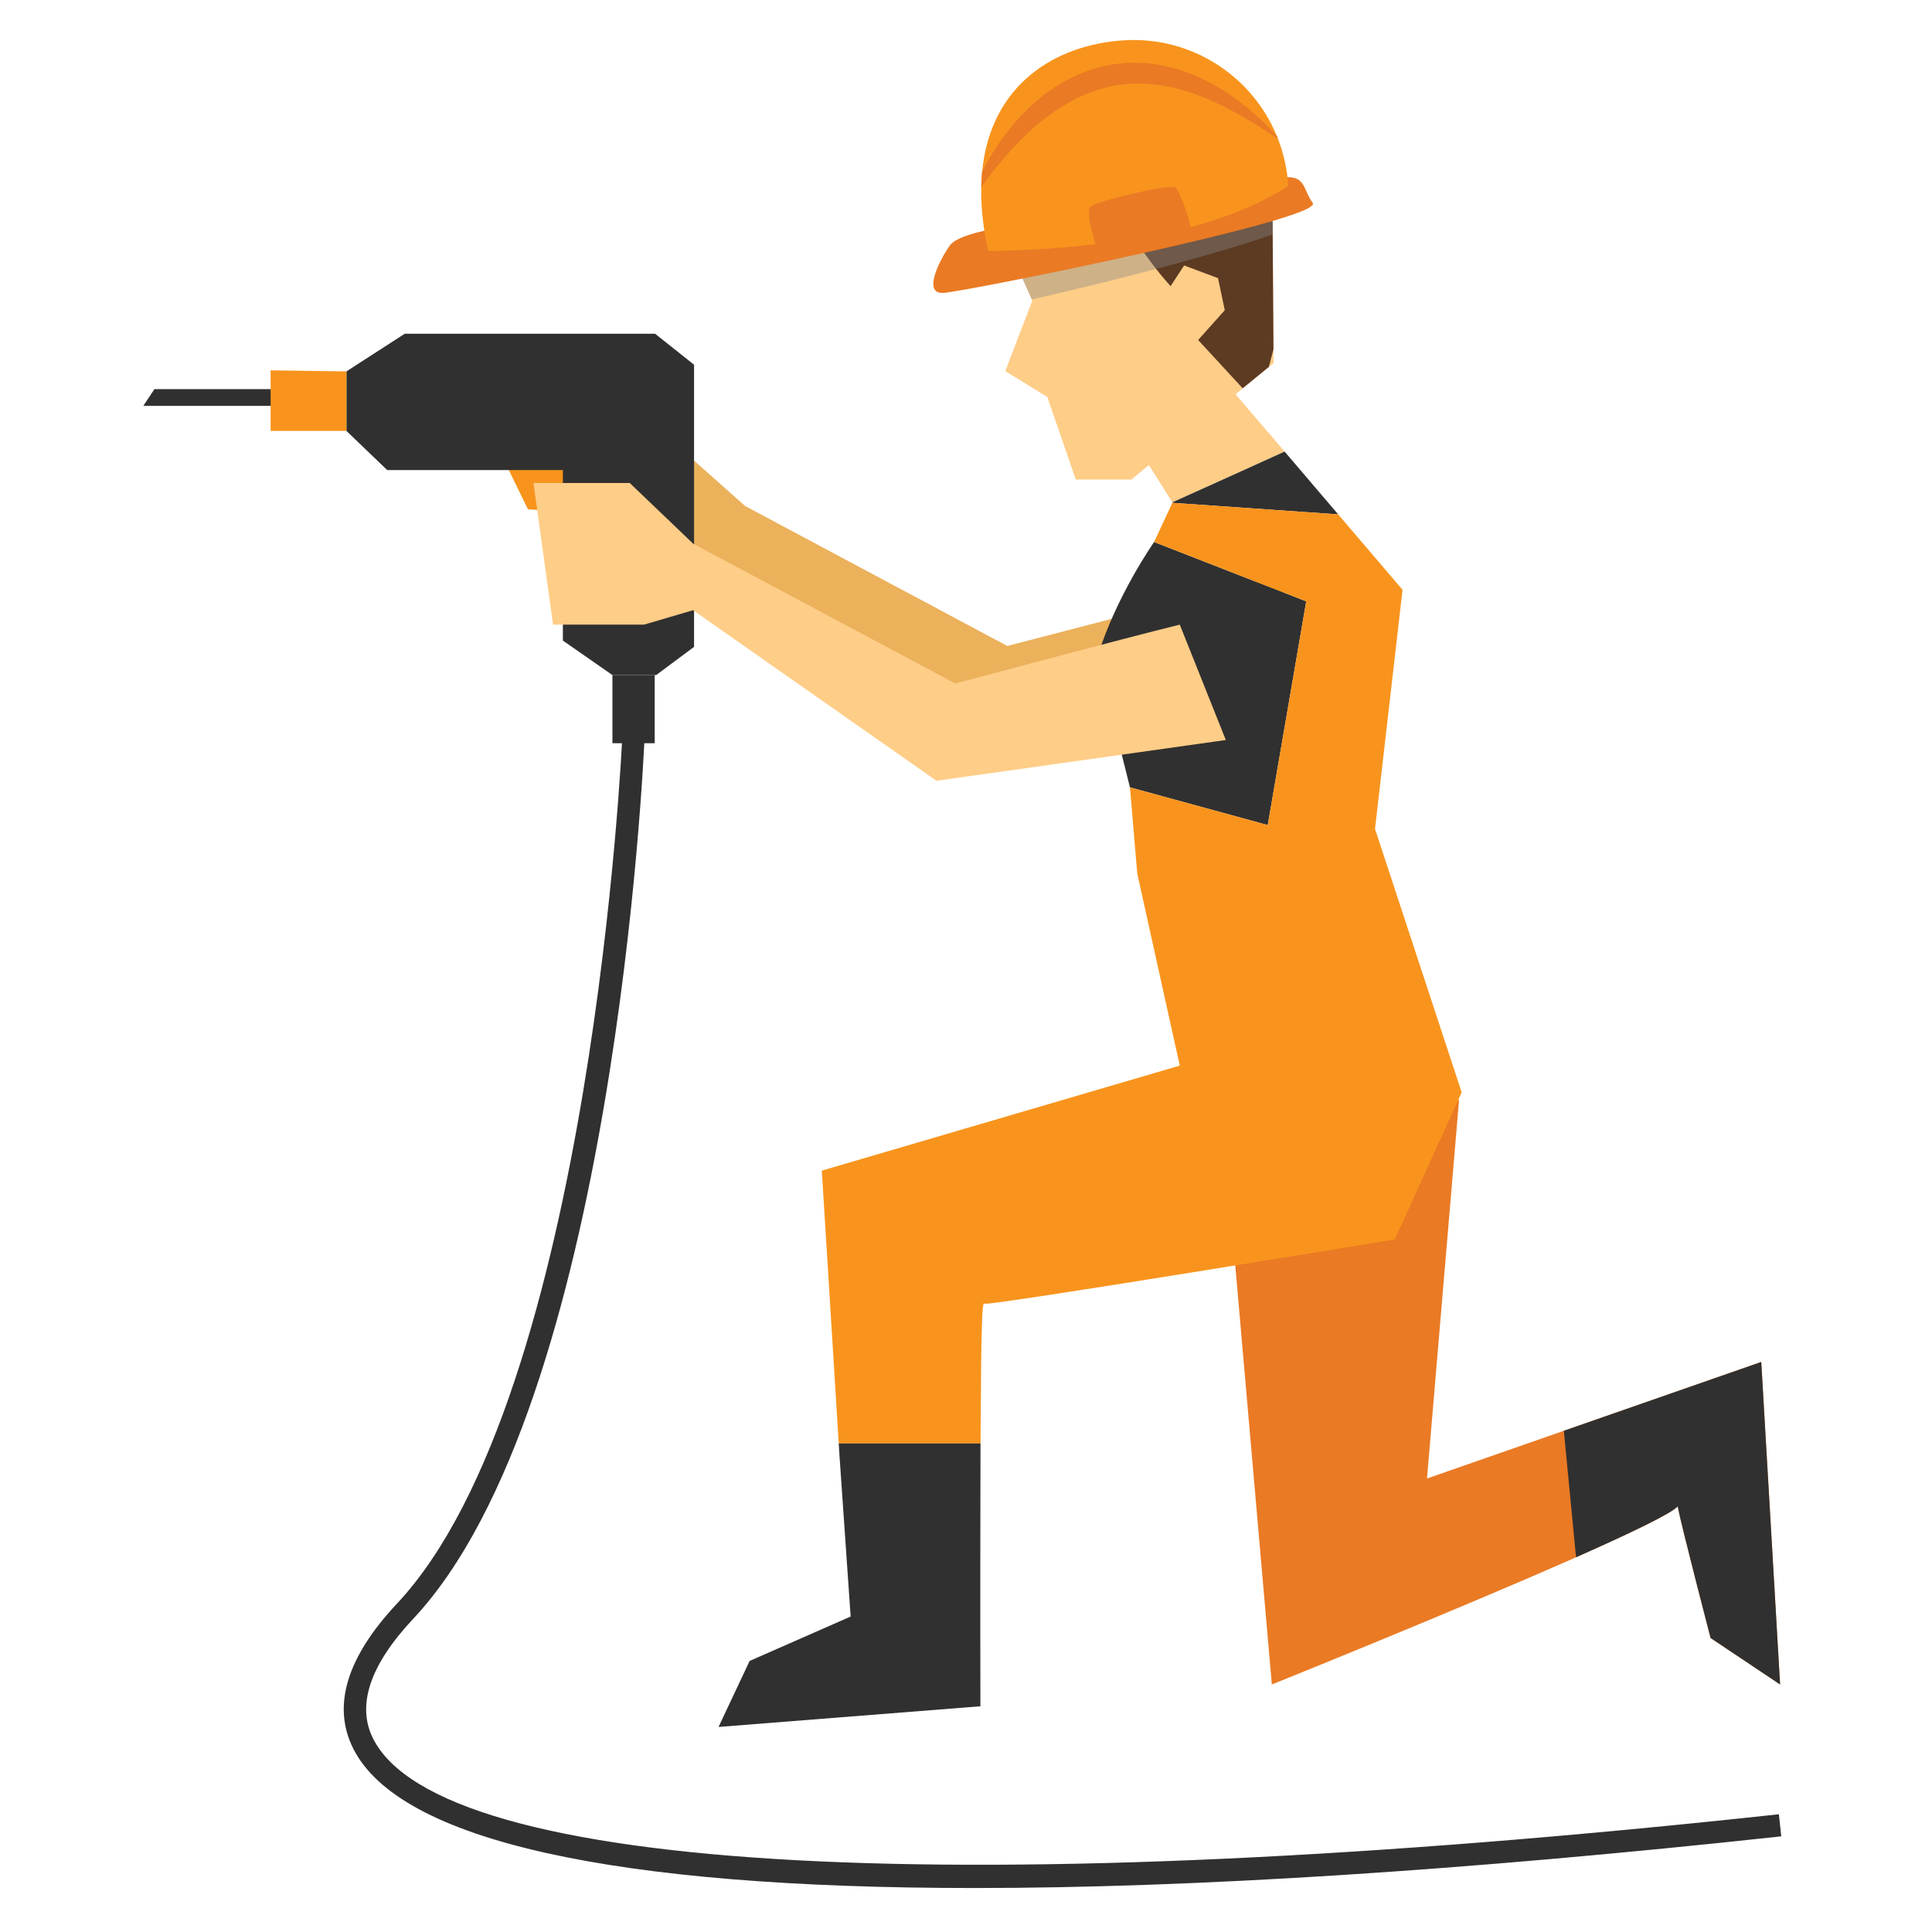 <?xml version="1.0" encoding="utf-8"?>
<!-- Generator: Adobe Illustrator 16.0.0, SVG Export Plug-In . SVG Version: 6.00 Build 0)  -->
<!DOCTYPE svg PUBLIC "-//W3C//DTD SVG 1.1//EN" "http://www.w3.org/Graphics/SVG/1.1/DTD/svg11.dtd">
<svg version="1.1" id="Layer_1" xmlns="http://www.w3.org/2000/svg" xmlns:xlink="http://www.w3.org/1999/xlink" x="0px" y="0px"
	 width="500px" height="500px" viewBox="0 0 500 500" enable-background="new 0 0 500 500" xml:space="preserve">
<g>
	<path fill="#EA7A24" d="M460.686,435.939l-17.979-12.022c0,0-7.666-29.396-8.523-34.071c-1.607,1.848-12.324,6.971-26.31,13.175
		c-31.209,13.816-78.723,32.919-78.723,32.919l-13.193-151.168l61.644-0.103l-8.294,97.969l35.413-12.354l51.09-17.81
		L460.686,435.939z"/>
	<path fill="#EBB15B" d="M330.71,181.791l-74.886,10.554l-64.628-45.291l1.655-16.091l67.836,36.211
		c0,0,71.575-18.616,71.769-18.564L330.71,181.791z"/>
	<polygon fill="#EBB15B" points="192.852,130.964 177.743,117.546 152.823,117.546 157.897,154.213 181.439,154.213 
		194.144,150.483 	"/>
	<g>
		<path fill="#FECD87" d="M332.456,116.867l-12.704-14.837l1.854-1.519l6.784-5.564l1.221-1.003l-0.037-3.573l-0.211-29.656
			l-0.091-14.142l-0.024-3.132l-14.039,2.021l-17.091,2.462l-35.159,5.068v15.348l4.071,9.158l0.133,0.305l-7.001,18.244
			l10.874,6.679l7.37,21.376h14.378l4.549-3.739l6.071,9.639C312.309,126.007,324.192,120.619,332.456,116.867z"/>
		<path fill="#5D3A22" d="M329.574,90.371l-1.195,4.582l-6.772,5.54c0,0-9.847-10.674-11.532-12.505l6.898-7.711l-1.752-8.301
			l-8.771-3.274l-3.504,5.353c-7.322-8.056-13.369-18.758-12.275-18.075l7.461-8.047l31.117-4.479L329.574,90.371z"/>
		<path opacity="0.4" fill="#878787" d="M329.272,46.572c-4.181-0.417-8.94-0.81-14.063-1.112l-17.091,2.462l-35.159,5.068v15.348
			l4.071,9.158c13.261-3.018,42.808-10.083,62.333-16.782L329.272,46.572z"/>
		<g>
			<path fill="#EA7A24" d="M258.604,59.005c0,0-10.373,1.462-12.657,4.374c-1.854,2.362-7.781,12.78-1.794,12.424
				c5.975-0.362,98.604-19.069,95.577-23.271c-3.021-4.214-1.419-8.231-10.747-6.063L258.604,59.005z"/>
			<path fill="#F8941D" d="M333.393,48.058c0,0-12.088,9.038-37.002,13.297c-21.833,3.733-40.651,3.585-40.651,3.585
				c-1.341-6.05-1.902-11.53-1.794-16.48c0.019-1.393,0.109-2.73,0.229-4.044c2.205-22.778,19.247-32.942,36.791-33.991
				c17.579-1.051,33.202,9.403,39.515,24.859c0.097,0.211,0.188,0.438,0.266,0.665C332.221,39.737,333.133,43.796,333.393,48.058z"
				/>
			<path fill="#EA7A24" d="M330.746,35.949c-0.054-0.042-0.12-0.079-0.192-0.127c-0.616-0.401-1.559-0.988-2.694-1.758
				c-0.574-0.387-1.203-0.825-1.915-1.275c-0.72-0.405-1.475-0.888-2.309-1.371c-0.803-0.496-1.673-1.018-2.591-1.574
				c-0.949-0.492-1.922-1.021-2.973-1.556c-0.501-0.278-1.033-0.559-1.559-0.852c-0.531-0.275-1.1-0.493-1.674-0.758
				c-1.136-0.489-2.271-1.09-3.504-1.546c-1.22-0.45-2.488-0.909-3.77-1.384c-1.329-0.338-2.646-0.731-4.005-1.105
				c-1.378-0.208-2.767-0.535-4.181-0.725c-0.701-0.066-1.413-0.124-2.139-0.178l-1.075-0.115l-1.081,0.012
				c-0.719,0.012-1.438,0.012-2.157,0.018c-0.73,0.037-1.438,0.139-2.169,0.208c-1.449,0.066-2.869,0.471-4.307,0.719
				c-0.695,0.178-1.396,0.405-2.091,0.601l-1.057,0.308l-1.027,0.399c-0.671,0.281-1.354,0.511-2.029,0.804
				c-0.665,0.314-1.317,0.634-1.976,0.948c-2.58,1.344-5.063,2.863-7.286,4.619c-1.159,0.803-2.175,1.776-3.256,2.619
				c-1.009,0.939-2.03,1.809-2.954,2.764c-1.897,1.822-3.546,3.722-5.093,5.464c-1.492,1.788-2.863,3.443-3.999,4.99
				c-0.635,0.836-1.215,1.643-1.74,2.362c0.019-1.393,0.109-2.73,0.229-4.044c0.815-1.61,1.788-3.353,2.937-5.189
				c1.316-2.03,2.803-4.235,4.609-6.379c0.852-1.112,1.879-2.139,2.852-3.25c1.069-1.045,2.126-2.136,3.316-3.139
				c2.308-2.078,4.983-3.933,7.89-5.552c2.863-1.658,6.096-2.797,9.382-3.7c1.674-0.302,3.335-0.731,5.032-0.81
				c0.846-0.06,1.703-0.166,2.543-0.178c0.834,0.012,1.686,0.04,2.52,0.061l1.251,0.036l1.231,0.148
				c0.81,0.115,1.632,0.227,2.441,0.338c1.589,0.293,3.135,0.731,4.657,1.105c1.475,0.526,2.924,1.033,4.325,1.562
				c1.342,0.643,2.652,1.269,3.934,1.882c1.25,0.646,2.386,1.398,3.527,2.072c0.556,0.351,1.118,0.677,1.644,1.039
				c0.508,0.369,1.009,0.731,1.498,1.094c0.973,0.725,1.909,1.419,2.803,2.084c0.816,0.725,1.602,1.417,2.332,2.075
				c0.731,0.646,1.42,1.241,2.036,1.818c0.61,0.598,1.136,1.178,1.619,1.67c0.81,0.833,1.45,1.556,1.927,2.081
				C330.577,35.496,330.668,35.722,330.746,35.949z"/>
			<path fill="#EA7A24" d="M283.668,63.608c0,0-2.984-8.718-1.377-10.155c1.612-1.429,20.431-5.948,21.868-4.954
				c1.45,0.991,4.688,11.418,4.114,12.067L283.668,63.608z"/>
		</g>
	</g>
	<polygon fill="#FECD87" points="294.119,223.702 294.33,226.106 294.119,223.71 	"/>
	<polygon fill="#FECD87" points="299.629,250.086 305.325,275.776 294.33,226.106 	"/>
	<path fill="#FECD87" d="M253.795,368.773c0.175-23.234,0.459-42.433,1.021-41.539C254.163,326.178,253.921,342.736,253.795,368.773
		z"/>
	<path fill="#303030" d="M292.434,203.769l35.661,9.756l9.956-57.896l-39.371-15.356c0,0-9.938,14.136-14.68,29.831L292.434,203.769
		z"/>
	<path fill="#303030" d="M332.456,116.867c-8.264,3.752-20.147,9.141-29.052,13.134l0.036,0.066l-0.036,0.061l42.91,2.987
		L332.456,116.867z"/>
	<path fill="#F8941D" d="M378.278,282.699l-22.425-68.171l7.123-61.889l-16.662-19.525l-42.91-2.987l-4.725,10.146l39.371,15.356
		l-9.956,57.896l-35.661-9.756l1.686,19.941l0.211,2.396l10.995,49.67l-92.641,27.179l4.597,74.107l-0.211-3.492h36.676
		c0,1.498,0,3.033,0,4.562l0,0c0.012-3.244,0.024-6.35,0.049-9.358c0.126-26.037,0.368-32.453,1.021-31.384
		c0.465,0.768,106.149-16.619,106.149-16.619L378.278,282.699z"/>
	<g>
		<polygon fill="#F8941D" points="130.894,120.039 136.621,131.794 154.224,133.145 151.216,106.929 		"/>
		<polygon fill="#303030" points="179.621,94.394 179.621,167.407 169.816,174.708 158.495,174.708 145.67,165.779 145.67,133.417 
			145.67,121.658 100.21,121.658 89.656,111.521 89.656,96.113 104.735,86.38 169.544,86.38 		"/>
		<polygon fill="#303030" points="70.035,100.701 39.968,100.701 37.092,105.035 72.542,105.035 		"/>
		<polygon fill="#F8941D" points="89.656,111.521 70.035,111.521 70.035,95.844 89.656,96.113 		"/>
		<rect x="158.495" y="174.708" fill="#303030" width="10.941" height="17.637"/>
		<g>
			<path fill="#303030" d="M252.199,488.618c-93.299,0.006-148.841-12.167-160.815-36.15c-5.473-10.977-1.661-23.572,11.345-37.443
				c50.595-53.959,58.297-223.504,58.364-225.21l5.757,0.242c-0.296,7.053-7.877,173.401-59.928,228.908
				c-11.182,11.925-14.674,22.34-10.391,30.931c17.52,35.099,153.548,42.433,363.84,19.634l0.616,5.715
				C378.526,484.189,308.479,488.618,252.199,488.618z"/>
		</g>
	</g>
	<path fill="#FECD87" d="M317.244,191.514l-74.886,10.551l-64.628-45.294l1.643-16.081l67.842,36.198
		c0,0,44.463-11.901,58.109-15.233L317.244,191.514z"/>
	<path fill="#303030" d="M217.07,373.57l0.211,3.492l2.864,41.297l-26.146,11.49l-8.041,17.084l67.769-5.352
		c0,0-0.066-27.427,0-55.917c0.019-4.023,0.013-3.553,0.019-7.533c0-1.528,0-3.063,0-4.562H217.07z"/>
	<path fill="#303030" d="M460.686,435.939l-17.979-12.022c0,0-7.666-29.396-8.523-34.071c-1.607,1.848-12.324,6.971-26.31,13.175
		l-3.153-32.736l51.09-17.81L460.686,435.939z"/>
	<polygon fill="#FECD87" points="179.374,140.69 162.972,124.995 138.058,124.995 143.126,161.656 166.669,161.656 179.374,157.922 
			"/>
</g>
</svg>
